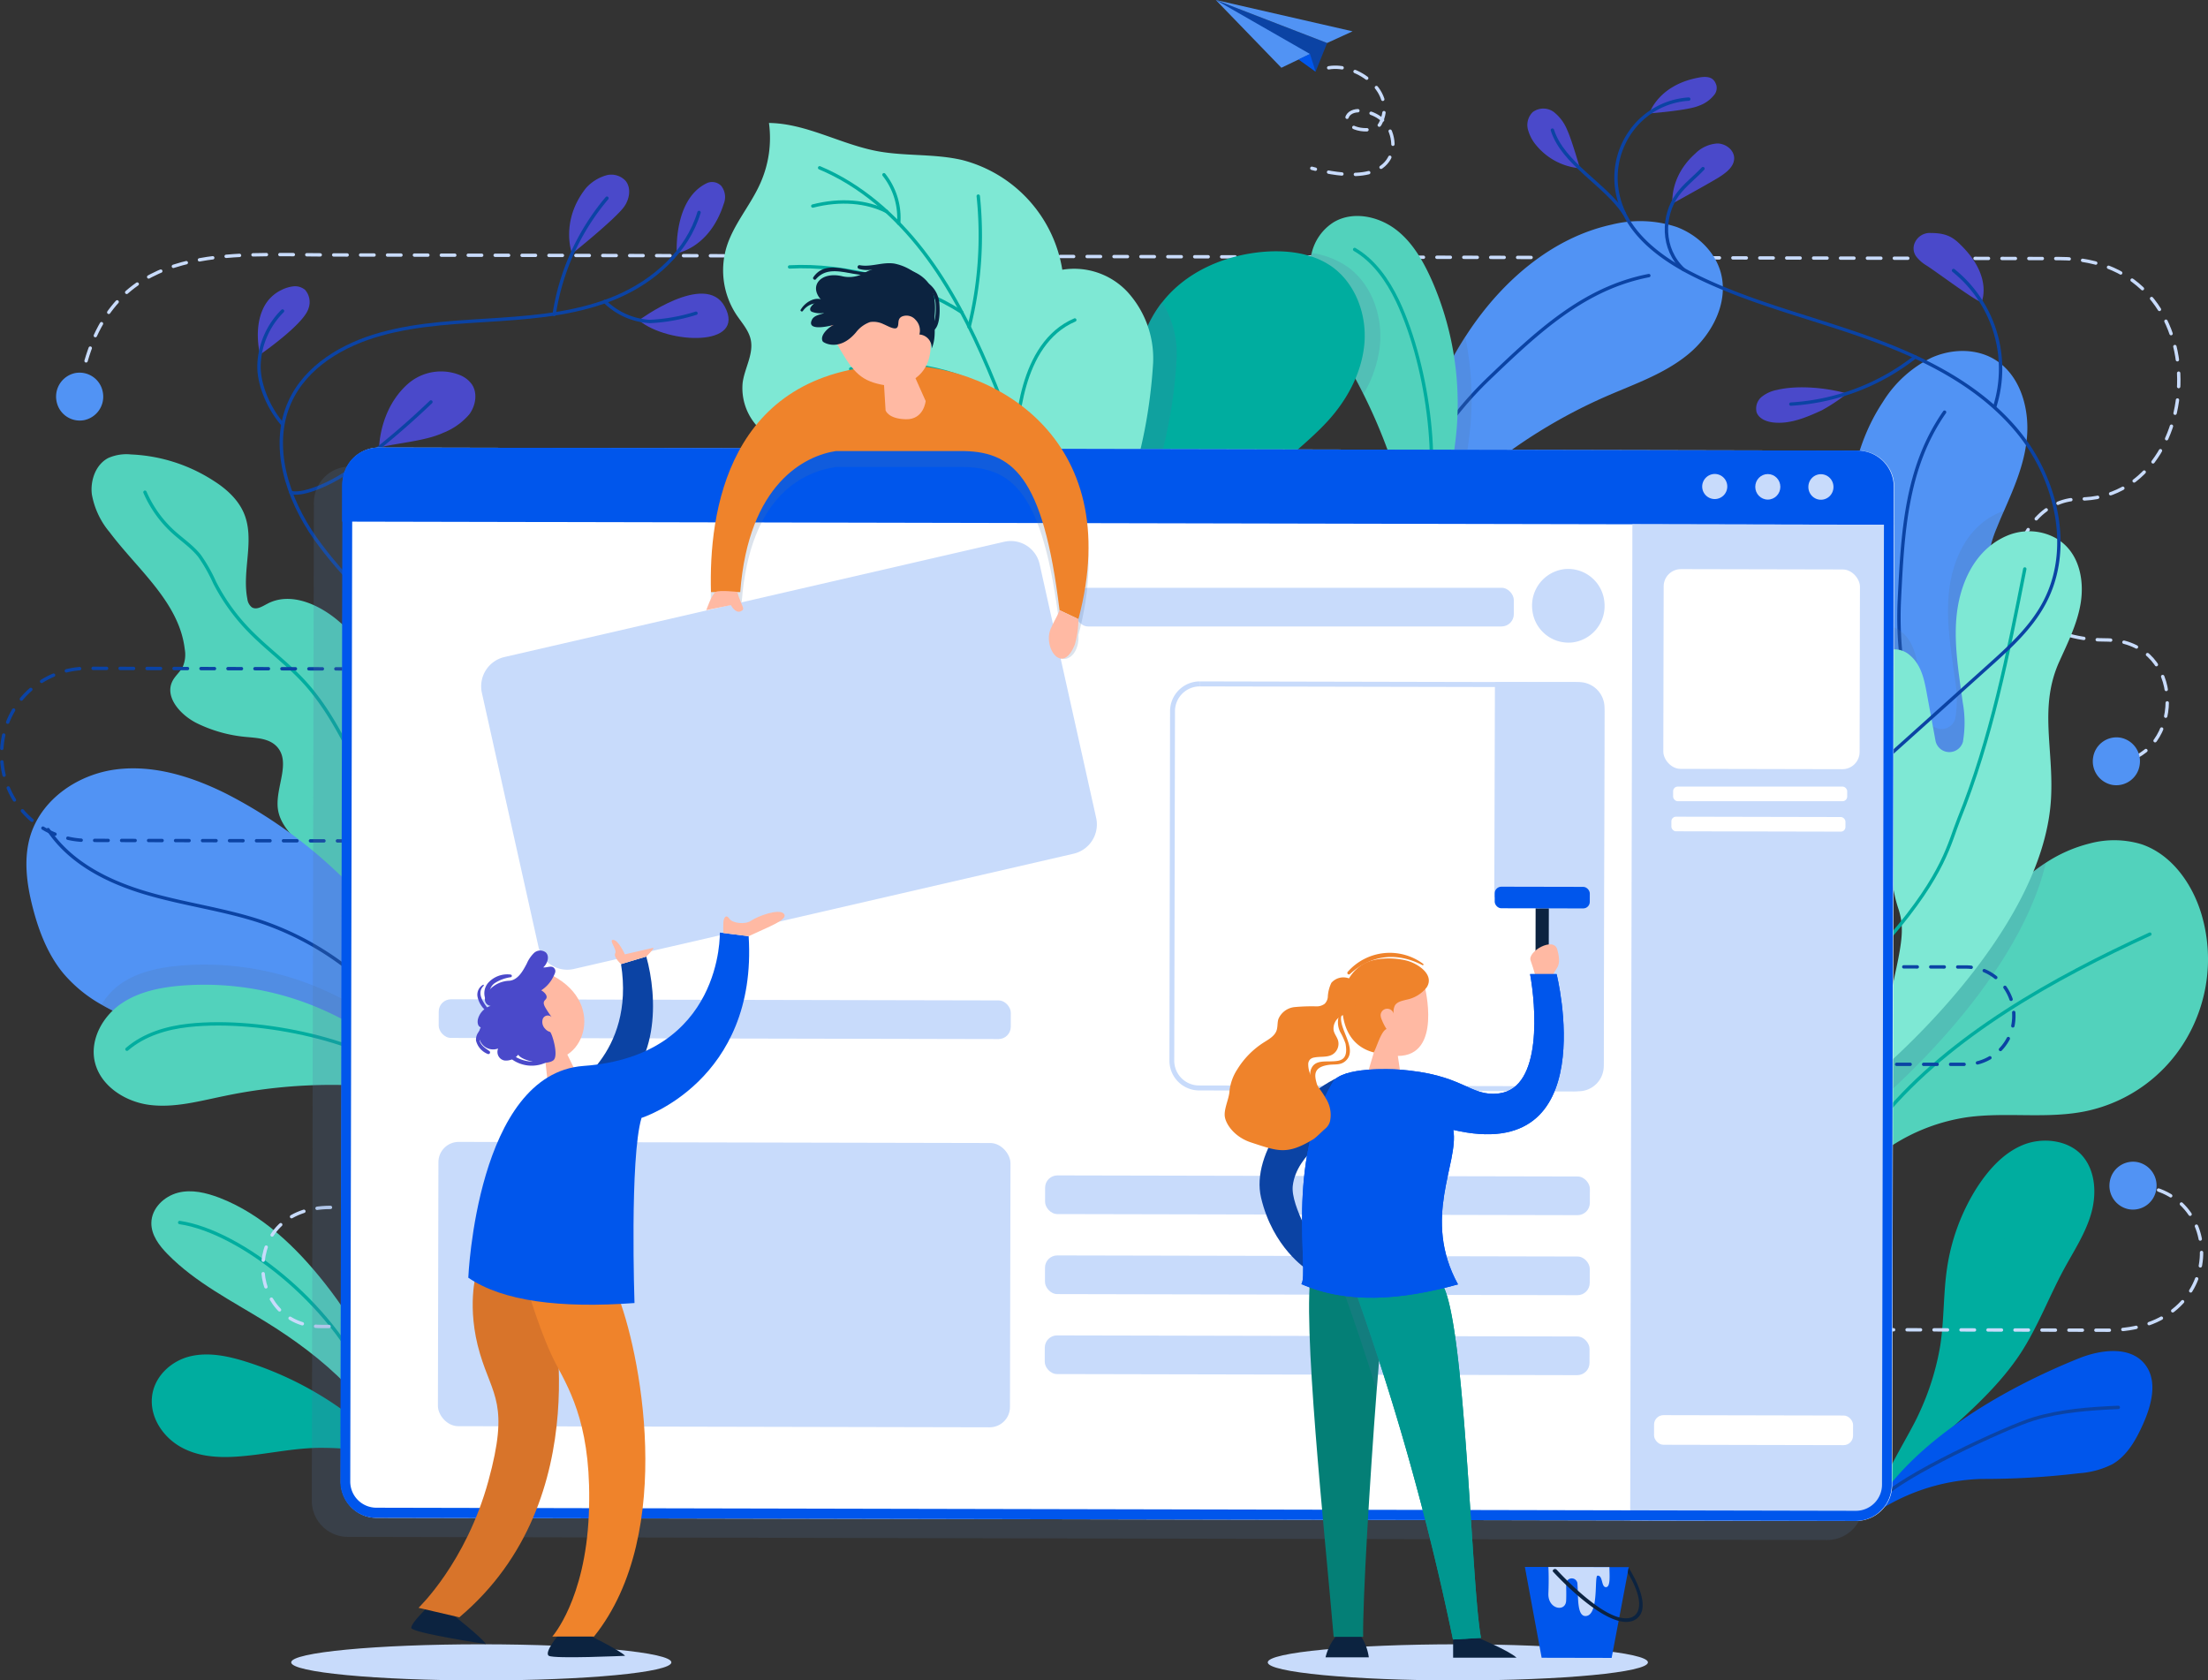 <svg xmlns="http://www.w3.org/2000/svg" width="654.834" height="498.324" viewBox="0 0 654.834 498.324">
  <rect x="0" y="0" width="654.834" height="498.324" fill="#333333" stroke="none"/>
  <g id="Group_73" data-name="Group 73" transform="translate(-843.5 -211)">
    <g id="background_image" data-name="background image" transform="translate(844 211)">
      <g id="Layer_2" data-name="Layer 2" transform="translate(0)">
        <g id="OBJECTS">
          <ellipse id="Ellipse_9" data-name="Ellipse 9" cx="56.378" cy="5.357" rx="56.378" ry="5.357" transform="translate(375.48 487.61)" fill="#c8dbfb"/>
          <ellipse id="Ellipse_10" data-name="Ellipse 10" cx="56.378" cy="5.357" rx="56.378" ry="5.357" transform="translate(85.858 487.61)" fill="#c8dbfb"/>
          <path id="Path_298" data-name="Path 298" d="M432.34,78.968c.16-.994.336-1.974.525-2.968" transform="translate(-409.22 36.787)" fill="none" stroke="#c8dbfb" stroke-linecap="round" stroke-linejoin="round" stroke-width="1"/>
          <path id="Path_299" data-name="Path 299" d="M5.9,82.394C15.968,47.549,48.03,50.918,77.014,50.977l514.2,1.083c48.53.089,43.76,71.382,5.835,71.308-21.88,0-30.166,41.7,7.614,41.776,22.668,0,23.339,29.28,8.154,35.142" transform="translate(19.128 24.62)" fill="none" stroke="#c8dbfb" stroke-linecap="round" stroke-linejoin="round" stroke-width="1" stroke-dasharray="3.99 3.99"/>
          <path id="Path_300" data-name="Path 300" d="M20.157,152.06a16.656,16.656,0,0,1-2.917.252" transform="translate(608.987 73.602)" fill="none" stroke="#c8dbfb" stroke-linecap="round" stroke-linejoin="round" stroke-width="1"/>
          <path id="Path_301" data-name="Path 301" d="M13.906,153.25a7.1,7.1,0,0,0,5.717,8.2,7,7,0,0,0,8.06-5.812,7.1,7.1,0,0,0-5.71-8.2A7.015,7.015,0,0,0,13.906,153.25Z" transform="translate(606.369 71.314)" fill="#5193f4"/>
          <path id="Path_302" data-name="Path 302" d="M428.019,82.844a7,7,0,0,0,8.128,5.719,7.1,7.1,0,0,0,5.619-8.271,7,7,0,0,0-8.131-5.715,7.115,7.115,0,0,0-5.616,8.266Z" transform="translate(-411.769 36.042)" fill="#5193f4"/>
          <path id="Path_303" data-name="Path 303" d="M38.123,138.706A125.588,125.588,0,0,0,42.4,155.684a291.952,291.952,0,0,0,14.587,34.979C59.8,196.6,71.221,210.43,77.405,213.056a328.017,328.017,0,0,1,1.006-49.463c1.707-15.137-3.647-26.609,2.188-40.648.744-1.8,1.459-3.591,2.29-5.387,2.917-6.678,5.835-13.356,6.681-20.584,1.167-9.127-1.619-19.53-9.379-24.279-5.587-3.413-12.866-3.235-18.832-.549a35.221,35.221,0,0,0-14.383,13.1C36.767,100.626,34.929,120.482,38.123,138.706Z" transform="translate(510.94 33.947)" fill="#5193f4"/>
          <path id="Path_304" data-name="Path 304" d="M66.987,82.36c-11.436,16.413-12.413,35.528-13.405,55.622a108.664,108.664,0,0,0,13.507,57.877" transform="translate(509.222 39.865)" fill="none" stroke="#0b43a4" stroke-linecap="round" stroke-linejoin="round" stroke-width="1"/>
          <path id="Path_305" data-name="Path 305" d="M42.366,314.613c8.008-7.2,16.046-14.5,22.026-23.552,5.149-7.88,8.475-16.829,12.968-25.125,2.917-5.357,6.345-10.522,8.023-16.413s1.284-12.837-2.815-17.319-11.669-5.387-17.5-2.968S54.852,236.657,51.4,242a61.405,61.405,0,0,0-8.752,23.641c-1.138,7.6-.861,15.36-2.013,22.958a77.818,77.818,0,0,1-6.374,20.361c-2.669,5.936-9.438,16.324-11.174,22.409C27.881,333.787,38.953,317.685,42.366,314.613Z" transform="translate(534.31 110.326)" fill="#00ad9f"/>
          <path id="Path_306" data-name="Path 306" d="M78.14,236.05c-7.614,3.384-10.634,12.629-12.224,20.925-1.809,9.438-1.459,19.664-5.66,28.2C52.234,301.362,41.8,319.779,34,325.241" transform="translate(526.557 114.257)" fill="none" stroke="#00ad9f" stroke-linecap="round" stroke-linejoin="round" stroke-width="1"/>
          <path id="Path_307" data-name="Path 307" d="M73.958,272.123c6.652-2.656,15.52-3.755,19.78,2.078,3.559,4.883,1.721,11.8-.744,17.348-2.086,4.675-4.726,9.438-9.117,11.976a25.659,25.659,0,0,1-9.919,2.686A236.511,236.511,0,0,1,45.164,307.9a59.673,59.673,0,0,0-33.885,11.665C23.123,297.188,51.6,281.116,73.958,272.123Z" transform="translate(542.117 130.674)" fill="#0056ec"/>
          <path id="Path_308" data-name="Path 308" d="M88.533,281.23c-8.46.371-16.994.965-25.1,3.413S23.2,302.051,18.21,308.388" transform="translate(539.197 136.125)" fill="none" stroke="#0b43a4" stroke-linecap="round" stroke-linejoin="round" stroke-width="1"/>
          <path id="Path_309" data-name="Path 309" d="M-.029,275.6a56.238,56.238,0,0,1,39.384-25.57c11.757-1.6,23.849.638,35.461-1.855a45.262,45.262,0,0,0,29.536-21.512,46.7,46.7,0,0,0,4.451-36.677c-2.728-9.231-8.956-17.972-17.971-20.94a28.063,28.063,0,0,0-15.3-.163,42.422,42.422,0,0,0-12.909,5.684c-9.073,5.847-16.41,14.84-21.88,24.4-5,8.682-17.344,22.261-25.746,30.987-4.916,5.15-8.5,8.652-8.5,8.652C.686,245.887,3.385,266.916-.029,275.6Z" transform="translate(543.636 81.268)" fill="#52d2bc"/>
          <path id="Path_310" data-name="Path 310" d="M90.894,186.66c-28.255,12.97-59.077,29.978-79.1,54.049" transform="translate(546.2 90.35)" fill="none" stroke="#00ad9f" stroke-linecap="round" stroke-linejoin="round" stroke-width="1"/>
          <path id="Path_311" data-name="Path 311" d="M32.93,244.381s42.127-34.726,50.981-71.991c-9.073,5.847-16.41,14.84-21.88,24.4-5,8.682-17.344,22.261-25.746,30.987C35.249,232.449,34.214,237.91,32.93,244.381Z" transform="translate(522.347 83.443)" fill="#5275a0" opacity="0.2"/>
          <path id="Path_312" data-name="Path 312" d="M41.45,140.215a291.956,291.956,0,0,0,14.587,34.979c2.815,5.936,14.237,19.767,20.422,22.394a328.018,328.018,0,0,1,1.006-49.463c1.707-15.137-3.647-26.609,2.188-40.648.744-1.8,1.459-3.591,2.29-5.387-.54.178-1.065.371-1.575.594-9.6,4.185-14.033,14.514-14.849,24.546-.686,8.281.788,16.577,1.882,24.813a33.344,33.344,0,0,1,.117,11.412.362.362,0,0,0,0,.119,4.186,4.186,0,0,1-8.2-.312l-2.626-13.816c-.759-4.126-1.59-8.444-4.916-11.323a6.947,6.947,0,0,0-4.726-1.8A6.478,6.478,0,0,0,41.45,140.215Z" transform="translate(511.887 49.415)" fill="#5275a0" opacity="0.2"/>
          <path id="Path_313" data-name="Path 313" d="M27.883,267.684c6.652-35.335,10.138-40.781,7.22-49.626-3.734-11.293-1.634-22.646-5.149-34s-5.908-23.522-3.078-35.1c.9-3.651,2.713-7.628,7.031-7.791a6.949,6.949,0,0,1,4.726,1.855c3.326,2.879,4.172,7.2,4.93,11.323L46.1,168.135a4.186,4.186,0,0,0,8.2.312v-.119a33.328,33.328,0,0,0-.1-11.412c-1.094-8.236-2.567-16.532-1.9-24.813.817-10.032,5.251-20.361,14.864-24.546a16.653,16.653,0,0,1,10.823-.876c10.021,2.612,12.618,12.585,11.144,21.088-1.021,5.936-3.793,11.5-6.287,17.022-6.1,13.49-1.619,25.867-2.465,40.692C78.076,226.353,27.883,267.684,27.883,267.684Z" transform="translate(527.394 51.384)" fill="#7ee8d4"/>
          <path id="Path_314" data-name="Path 314" d="M77.261,113.69c-4.945,25.14-9.948,50.457-19.546,74.2-2.815,6.96-4.2,16.1-20.494,35.023" transform="translate(522.739 55.03)" fill="none" stroke="#00ad9f" stroke-linecap="round" stroke-linejoin="round" stroke-width="1"/>
          <path id="Path_315" data-name="Path 315" d="M99.243,153.73c5.12-5.936,9.846-12.006,14.82-17.808,3.224-3.784,6.549-7.42,10.211-10.982,1.794-1.751,3.647-3.443,5.6-5.09a156.827,156.827,0,0,1,38.232-23.745c8.314-3.621,17.1-6.6,24.156-12.377s12.092-15.226,9.773-24.116c-1.707-6.411-7.06-11.4-13.128-13.683a34.536,34.536,0,0,0-19.3-.7c-17.8,3.9-32.66,16.918-42.769,32.307l-.54.831c-7.41,11.5-12.588,24.294-17.1,37.324-1.459,4.185-2.815,8.4-4.172,12.6C102.846,134.571,96.617,147.557,99.243,153.73Z" transform="translate(307.846 21.386)" fill="#5193f4"/>
          <path id="Path_316" data-name="Path 316" d="M190.941,55.07c-19.415,3.769-33.156,16.844-47.553,30.616a107.651,107.651,0,0,0-29.728,51.259" transform="translate(297.557 26.656)" fill="none" stroke="#0b43a4" stroke-linecap="round" stroke-linejoin="round" stroke-width="1"/>
          <path id="Path_317" data-name="Path 317" d="M154.672,124.771a23.777,23.777,0,0,1-.277,6.174c4.857-1.128,8.227-8.8,10.444-17.155a131,131,0,0,0,3.588-20.955,92.2,92.2,0,0,0-1.634-25.614c-7.41,11.5-12.588,24.294-17.1,37.324q2.319,7,3.968,14.187a41.894,41.894,0,0,1,1.007,6.04Z" transform="translate(267.238 32.537)" fill="#5275a0" opacity="0.2"/>
          <path id="Path_318" data-name="Path 318" d="M153.05,65.184c1.634,7.42,6.039,13.8,9.9,20.3,2.057,3.413,3.953,6.93,5.733,10.492a160.9,160.9,0,0,1,12.924,35.943,29.621,29.621,0,0,1,.715,12.228c9.569-2.211,13.376-29.888,14.033-38.125a91.018,91.018,0,0,0-7.293-43.556c-2.626-5.936-6-11.872-11.2-15.612s-12.545-5.15-18.044-1.825a14.829,14.829,0,0,0-6.477,9.1A23.058,23.058,0,0,0,153.05,65.184Z" transform="translate(235.178 20.89)" fill="#52d2bc"/>
          <path id="Path_319" data-name="Path 319" d="M177.743,132.689c5.951-15.211,2.348-47.4-7.206-67.628-2.917-6.085-6.973-11.872-12.705-15.211" transform="translate(243.423 24.129)" fill="none" stroke="#00ad9f" stroke-linecap="round" stroke-linejoin="round" stroke-width="1"/>
          <path id="Path_320" data-name="Path 320" d="M168.786,61.606c1.634,7.42,6.039,13.8,9.9,20.3,2.057,3.413,3.953,6.93,5.733,10.492a35.716,35.716,0,0,0,4.9-14.588c.8-8.622-2.436-17.808-9.321-22.943a24.9,24.9,0,0,0-10.955-4.319,23.058,23.058,0,0,0-.263,11.056Z" transform="translate(219.443 24.468)" fill="#5275a0" opacity="0.2"/>
          <path id="Path_321" data-name="Path 321" d="M172.428,126.117a31.774,31.774,0,0,0,2.48,8.192c4.245,9.349,13.128,17.378,26.5,23.893,0,0,.744-14.84.89-18.729.656-16.948,18.729-26.327,30.166-38.674,5.835-6.307,10.211-14.276,11.057-22.884S241.1,60.107,234.2,54.972c-5.835-4.23-13.332-5.164-20.422-4.615-11.465.935-23.033,5.817-30.151,14.929a11.279,11.279,0,0,0-.846,1.069c-4.376,6.07-6.608,13.46-8.256,20.776C171.655,99.923,170.372,113.191,172.428,126.117Z" transform="translate(160.589 24.305)" fill="#00ad9f"/>
          <path id="Path_322" data-name="Path 322" d="M220.443,59.55c-12.5,6.574-25.046,14.544-32.324,26.8-10.211,17.111-7.95,39.371-.117,57.7" transform="translate(169.434 28.824)" fill="none" stroke="#00ad9f" stroke-linecap="round" stroke-linejoin="round" stroke-width="1"/>
          <path id="Path_323" data-name="Path 323" d="M457.853,215.775c-7.979-13.356-3.895-30.527-6.681-45.9a50.886,50.886,0,0,0-17.84-30.245c-5.835-4.69-13.945-8.043-20.509-4.452-1.459.757-3.107,1.84-4.478.979a3.654,3.654,0,0,1-1.327-2.493c-1.663-8.311,2.261-17.378-.948-25.229-1.721-4.2-5.3-7.42-9.073-9.795a48.857,48.857,0,0,0-24.462-7.806,13.357,13.357,0,0,0-6.739,1.039c-3.705,1.885-5.4,6.589-4.9,10.774a23.922,23.922,0,0,0,5.3,11.279c8.373,11.145,20.64,20.777,22.259,34.7a9.121,9.121,0,0,1-.6,5.194c-.758,1.484-2.188,2.6-2.99,4.111-2.582,4.823,2.407,10.284,7.293,12.659a41.629,41.629,0,0,0,14.178,3.992c3.384.326,7.191.4,9.5,2.968,4.23,4.69-.642,12.184.248,18.491.554,3.933,3.37,7.109,6.185,9.869a111.165,111.165,0,0,0,17.067,13.683c4.96,3.235,10.211,6.085,14.587,10.077s7.935,9.364,8.227,15.345" transform="translate(-334.157 43.931)" fill="#52d2bc"/>
          <path id="Path_324" data-name="Path 324" d="M441.629,199.126c-1.313-6.47-4.274-12.466-7.191-18.358-4.58-9.216-9.263-18.565-16.177-26.119-5.251-5.743-11.669-10.284-16.994-15.939a59.022,59.022,0,0,1-9.6-13.564,47.065,47.065,0,0,0-4.449-7.865c-2.2-2.8-5.237-4.808-7.877-7.212A34.412,34.412,0,0,1,371,98.36" transform="translate(-328.508 47.61)" fill="none" stroke="#00ad9f" stroke-linecap="round" stroke-linejoin="round" stroke-width="1"/>
          <path id="Path_325" data-name="Path 325" d="M359.179,194.68c1.794,7.034,4.464,13.994,9.044,19.574a41.187,41.187,0,0,0,11.407,9.364,63.72,63.72,0,0,0,6.9,3.428,81.644,81.644,0,0,0,28.838,6.5c14.412.549,29.174-2.686,43.06,1.484a42.919,42.919,0,0,1,24.623,19.827l-1.882-12.169C477.682,229.6,474.123,216.273,467,204.8A99.212,99.212,0,0,0,450.1,184.945,141.027,141.027,0,0,0,416.3,160.9c-10.036-4.957-21.18-8.444-32.266-7.064s-21.88,8.489-25.41,19.292C356.407,180.062,357.37,187.631,359.179,194.68Z" transform="translate(-350.003 74.317)" fill="#5193f4"/>
          <path id="Path_326" data-name="Path 326" d="M473.062,227.516a87.706,87.706,0,0,0-44.388-34.3c-11.173-3.784-23-5.239-34.323-8.563s-22.624-8.9-29.261-18.877" transform="translate(-351.32 80.243)" fill="none" stroke="#0b43a4" stroke-linecap="round" stroke-linejoin="round" stroke-width="1"/>
          <path id="Path_327" data-name="Path 327" d="M437.723,309.433c-.627-16.324-8.942-31.476-19.05-44.239-8.417-10.641-18.584-20.376-31.143-25.229-3.924-1.484-8.242-2.553-12.326-1.484s-7.789,4.586-7.862,8.9c-.073,3.606,2.319,6.767,4.828,9.32,8.242,8.414,18.963,13.8,28.911,19.945,17.183,10.566,33.55,24.679,40.333,43.883" transform="translate(-322.954 115.224)" fill="#52d2bc"/>
          <path id="Path_328" data-name="Path 328" d="M429.85,292.091c-10.5-23.834-37.678-45.144-55.62-47.8" transform="translate(-321.44 118.245)" fill="none" stroke="#00ad9f" stroke-linecap="round" stroke-linejoin="round" stroke-width="1"/>
          <path id="Path_329" data-name="Path 329" d="M442.191,306.665c.146-2.745-8.65-9.913-10.634-11.754a101.512,101.512,0,0,0-37.809-21.979c-5.572-1.781-11.494-3.072-17.081-1.707s-10.692,6.025-11.246,12.154S368.8,295.119,373.808,298s10.838,3.309,16.41,2.968c8.606-.519,17.067-2.686,25.717-2.627S436.707,299.363,442.191,306.665Z" transform="translate(-320.858 131.007)" fill="#00ad9f"/>
          <path id="Path_330" data-name="Path 330" d="M435.284,293.928c-17.665-9.735-44.373-16.072-63.774-13.683" transform="translate(-322.907 135.404)" fill="none" stroke="#00ad9f" stroke-linecap="round" stroke-linejoin="round" stroke-width="1"/>
          <path id="Path_331" data-name="Path 331" d="M210.645,121.2a31.773,31.773,0,0,0,2.48,8.192A144.838,144.838,0,0,0,226.092,77.14a29.357,29.357,0,0,0-4.274-16.77,11.281,11.281,0,0,0-.846,1.069c-4.376,6.07-6.608,13.46-8.256,20.776C209.872,95.007,208.588,108.275,210.645,121.2Z" transform="translate(122.372 29.221)" fill="#5275a0" opacity="0.2"/>
          <path id="Path_332" data-name="Path 332" d="M272.381,137.787c-13.2-4.779-26.9-8.578-38.888-15.924a34.306,34.306,0,0,1-9.7-8.222,16.745,16.745,0,0,1-3.574-12.05c.583-4.333,3.311-8.489,2.392-12.778-.613-2.82-2.684-5.016-4.274-7.42a23.971,23.971,0,0,1-2.99-19.708c2.071-7.064,7.293-12.718,10.211-19.456a32.875,32.875,0,0,0,2.465-17.66c11.071.148,21.18,6.292,32.091,8.355,8.329,1.558,16.994.712,25.235,2.642a40.228,40.228,0,0,1,29.67,32.53,21.655,21.655,0,0,1,19.342,6.589,29.281,29.281,0,0,1,7.585,21.162c-3.4,55.547-34.658,84.59-34.658,84.59S277.414,139.6,272.381,137.787Z" transform="translate(-0.468 11.893)" fill="#7ee8d4"/>
          <path id="Path_333" data-name="Path 333" d="M300.589,133.049c1.371-13.7-3.34-27.232-8.752-39.861-5.266-12.318-11.319-24.383-19.459-34.934S253.9,38.62,241.745,33.53" transform="translate(0.834 16.23)" fill="none" stroke="#00ad9f" stroke-linecap="round" stroke-linejoin="round" stroke-width="1"/>
          <path id="Path_334" data-name="Path 334" d="M252.3,39.19A112.456,112.456,0,0,1,249.583,78" transform="translate(37.325 18.969)" fill="none" stroke="#00ad9f" stroke-linecap="round" stroke-linejoin="round" stroke-width="1"/>
          <path id="Path_335" data-name="Path 335" d="M304.414,66.819c-13.712-8.9-34.8-14.38-51.054-13.445" transform="translate(-19.693 25.785)" fill="none" stroke="#00ad9f" stroke-linecap="round" stroke-linejoin="round" stroke-width="1"/>
          <path id="Path_336" data-name="Path 336" d="M248.005,63.94c-16.512,7.079-17.2,31.773-17.635,38.793" transform="translate(70.25 30.949)" fill="none" stroke="#00ad9f" stroke-linecap="round" stroke-linejoin="round" stroke-width="1"/>
          <path id="Path_337" data-name="Path 337" d="M289.869,82.755c-12.632-9.216-30.895-11.991-44.329-8.563" transform="translate(6.258 35.226)" fill="none" stroke="#00ad9f" stroke-linecap="round" stroke-linejoin="round" stroke-width="1"/>
          <path id="Path_338" data-name="Path 338" d="M266.127,34.92A20.542,20.542,0,0,1,270.5,49.285" transform="translate(-4.469 16.903)" fill="none" stroke="#00ad9f" stroke-linecap="round" stroke-linejoin="round" stroke-width="1"/>
          <path id="Path_339" data-name="Path 339" d="M290.52,43.167c-5.835-2.968-13.61-3.725-21.88-1.6" transform="translate(-28.089 19.533)" fill="none" stroke="#00ad9f" stroke-linecap="round" stroke-linejoin="round" stroke-width="1"/>
          <path id="Path_340" data-name="Path 340" d="M65.772,67.031c-1.561-.089-12.136-8.058-16.206-10.744a11.135,11.135,0,0,1-3.122-2.671,4.048,4.048,0,0,1-.583-3.933,4.851,4.851,0,0,1,4.945-3.116c5.28,0,7.1,1.781,9.671,4.452C68.981,59.967,65.772,67.031,65.772,67.031Z" transform="translate(521.421 22.531)" fill="#4a49ca"/>
          <path id="Path_341" data-name="Path 341" d="M92.8,84.228c-4.595,2.107-9.525,4.215-14.587,3.562-1.955-.252-4.07-1.158-4.712-2.968a4.5,4.5,0,0,1,1.459-4.571A10.288,10.288,0,0,1,79.5,78.173c6.126-1.484,14.733-.683,20.815,1.069A52.431,52.431,0,0,1,92.8,84.228Z" transform="translate(446.97 37.463)" fill="#4a49ca"/>
          <path id="Path_342" data-name="Path 342" d="M110.264,38.613c2.057-1.321,4.376-3.087,4.376-5.565s-2.538-4.363-4.974-4.378a10.132,10.132,0,0,0-6.535,2.968c-7.746,6.916-6.783,14.84-6.783,14.84S107.974,40.082,110.264,38.613Z" transform="translate(399.167 13.877)" fill="#4a49ca"/>
          <path id="Path_343" data-name="Path 343" d="M114.5,23.932a10.027,10.027,0,0,0,4.726-3.428,3.311,3.311,0,0,0,.481-2.716c-.525-1.484-1.459-2.968-5.266-2.211C102.41,17.8,99.857,26.187,99.857,26.187S111.308,25.327,114.5,23.932Z" transform="translate(388.816 7.441)" fill="#4a49ca"/>
          <path id="Path_344" data-name="Path 344" d="M143.26,39.4a18.857,18.857,0,0,1-12.851-6.693,12.072,12.072,0,0,1-2.582-4.868,5.343,5.343,0,0,1,1.459-5.12,5.265,5.265,0,0,1,6.243,0,12.907,12.907,0,0,1,3.968,5.357C140.78,30.783,143.26,39.4,143.26,39.4Z" transform="translate(324.802 10.503)" fill="#4a49ca"/>
          <path id="Path_345" data-name="Path 345" d="M105.782,219.4l35.008-31.447c6.229-5.595,12.588-11.338,16.527-18.773,8.533-15.983,3.647-36.745-7.8-50.68s-28.3-22.157-45.088-28.137-34.4-10.18-50.456-18.105C43.9,67.3,33.694,59.9,31,48.872a23.686,23.686,0,0,1,3.712-19.534A22.861,22.861,0,0,1,51.869,19.8" transform="translate(448.474 9.584)" fill="none" stroke="#0b43a4" stroke-linecap="round" stroke-linejoin="round" stroke-width="1"/>
          <path id="Path_346" data-name="Path 346" d="M118.66,26c3.195,9.988,15.637,16.057,21.311,24.694" transform="translate(341.234 12.585)" fill="none" stroke="#0b43a4" stroke-linecap="round" stroke-linejoin="round" stroke-width="1"/>
          <path id="Path_347" data-name="Path 347" d="M113.492,33.69c-2.451,2.627-5.383,4.793-7.527,7.7-4.507,6.129-4.887,16.072,1.794,22.261" transform="translate(391.066 16.307)" fill="none" stroke="#0b43a4" stroke-linecap="round" stroke-linejoin="round" stroke-width="1"/>
          <path id="Path_348" data-name="Path 348" d="M96.376,71.32A66.055,66.055,0,0,1,59.5,85.314" transform="translate(471.125 34.521)" fill="none" stroke="#0b43a4" stroke-linecap="round" stroke-linejoin="round" stroke-width="1"/>
          <path id="Path_349" data-name="Path 349" d="M54.385,94.4A37.394,37.394,0,0,0,42.147,54.05" transform="translate(536.717 26.162)" fill="none" stroke="#0b43a4" stroke-linecap="round" stroke-linejoin="round" stroke-width="1"/>
          <path id="Path_350" data-name="Path 350" d="M315.45,42.781a5.342,5.342,0,0,0-.759-5.253,3.775,3.775,0,0,0-4.041-.92c-10.211,4.6-9.146,20.866-9.146,20.866S311.235,56.049,315.45,42.781Z" transform="translate(-101.286 17.604)" fill="#4a49ca"/>
          <path id="Path_351" data-name="Path 351" d="M326.2,62.467c6.652,12.2-16.95,11.264-25.439,4.111C300.761,66.578,320.482,51.975,326.2,62.467Z" transform="translate(-111.788 28.4)" fill="#4a49ca"/>
          <path id="Path_352" data-name="Path 352" d="M337.276,44.414c1.6-2.226,2.173-5.55.438-7.672a5.771,5.771,0,0,0-5.543-1.692,12.816,12.816,0,0,0-6.229,3.858c-7.76,9.824-4.114,19.441-4.114,19.441S334.665,48.08,337.276,44.414Z" transform="translate(-152.679 16.891)" fill="#4a49ca"/>
          <path id="Path_353" data-name="Path 353" d="M400.951,63.819a5.489,5.489,0,0,0-1.007-5.55,4.6,4.6,0,0,0-3.457-1.039,10.356,10.356,0,0,0-3.53,1.069,11.315,11.315,0,0,0-5.426,5.491c-2.917,6.114-.934,13.668-.934,13.668S399.522,68.553,400.951,63.819Z" transform="translate(-309.973 27.687)" fill="#4a49ca"/>
          <path id="Path_354" data-name="Path 354" d="M360.719,77.96a14.939,14.939,0,0,1,15.652-2.582,8.041,8.041,0,0,1,3.311,2.582c1.853,2.612,1.211,6.456-.729,9.023a19.618,19.618,0,0,1-7.746,5.461c-5.251,2.419-13.391,2.968-18.963,4.348C352.258,96.793,352.273,85.514,360.719,77.96Z" transform="translate(-240.304 35.925)" fill="#4a49ca"/>
          <path id="Path_355" data-name="Path 355" d="M430.659,42.45c-3.472,11.561-13.289,20.272-24.214,24.991s-22.96,5.936-34.819,6.738-23.82,1.158-35.286,4.333c-11.159,3.072-22.274,9.5-27.073,20.213-5.835,13.045-.671,28.627,7.527,40.292S336,160.06,343.925,171.9c3.632,5.432,6.666,11.8,5.937,18.343-.977,8.711-8.2,15.122-14.893,20.643" transform="translate(-223.846 20.547)" fill="none" stroke="#0b43a4" stroke-linecap="round" stroke-linejoin="round" stroke-width="1"/>
          <path id="Path_356" data-name="Path 356" d="M341.142,39.6A69.669,69.669,0,0,0,325.49,74.059" transform="translate(-161.636 19.168)" fill="none" stroke="#0b43a4" stroke-linecap="round" stroke-linejoin="round" stroke-width="1"/>
          <path id="Path_357" data-name="Path 357" d="M334.434,63.727a53.5,53.5,0,0,1-13.682,2.449A20.676,20.676,0,0,1,307.39,60.24" transform="translate(-128.526 29.158)" fill="none" stroke="#0b43a4" stroke-linecap="round" stroke-linejoin="round" stroke-width="1"/>
          <path id="Path_358" data-name="Path 358" d="M398.433,62.15a23.739,23.739,0,0,0-6.973,15.894c-.219,5.936,3.02,13.149,6.914,17.586" transform="translate(-315.142 30.083)" fill="none" stroke="#0b43a4" stroke-linecap="round" stroke-linejoin="round" stroke-width="1"/>
          <path id="Path_359" data-name="Path 359" d="M402.809,80.32a235.332,235.332,0,0,1-25.046,20.91c-4.274,3.057-12.734,6.96-16.483,5.936" transform="translate(-275.509 38.878)" fill="none" stroke="#0b43a4" stroke-linecap="round" stroke-linejoin="round" stroke-width="1"/>
          <path id="Path_360" data-name="Path 360" d="M361.543,204.635a63.724,63.724,0,0,0,6.9,3.428,81.646,81.646,0,0,0,28.838,6.5c14.412.549,29.174-2.686,43.06,1.484a42.271,42.271,0,0,1,16.994,10.017c.481.237.963.5,1.459.787,1.152-9.928-23.179-22.869-30.632-26.238a86.822,86.822,0,0,0-42.812-7.6c-6.389.519-12.938,1.8-18.2,5.491a19.7,19.7,0,0,0-5.6,6.129Z" transform="translate(-331.917 93.3)" fill="#5275a0" opacity="0.2"/>
          <path id="Path_361" data-name="Path 361" d="M387.748,197.023c-6.389.519-12.939,1.8-18.219,5.491s-8.985,10.3-7.746,16.7c1.459,7.42,9,12.288,16.41,13.208s14.806-1.172,22.114-2.656a155.125,155.125,0,0,1,49.26-2.3,28.457,28.457,0,0,1,11.567,3.428c1.152-9.928-23.193-22.869-30.632-26.238a86.794,86.794,0,0,0-42.754-7.628Z" transform="translate(-334.258 95.243)" fill="#52d2bc"/>
          <path id="Path_362" data-name="Path 362" d="M449.3,220.81c-12.093-10.8-43.1-18.135-65.043-15.775-6.608.712-13.274,2.716-18.35,7.079" transform="translate(-328.757 99.03)" fill="none" stroke="#00ad9f" stroke-linecap="round" stroke-linejoin="round" stroke-width="1"/>
          <path id="Path_363" data-name="Path 363" d="M493.551,133.8l-117.978-.252a25.293,25.293,0,0,0-25.133,25.466h0a25.3,25.3,0,0,0,25.016,25.555l80.709.163" transform="translate(-350.44 64.643)" fill="none" stroke="#0b43a4" stroke-linecap="round" stroke-linejoin="round" stroke-width="1" stroke-dasharray="4"/>
          <path id="Path_364" data-name="Path 364" d="M39.45,193.11l82.518.178a14.029,14.029,0,0,1,10.022,4.263,14.526,14.526,0,0,1,4.1,10.236h0a14.273,14.273,0,0,1-14.178,14.365H97.855" transform="translate(460.66 93.472)" fill="none" stroke="#0b43a4" stroke-linecap="round" stroke-linejoin="round" stroke-width="1" stroke-dasharray="4"/>
          <path id="Path_365" data-name="Path 365" d="M555.651,243.459c28.313.119,28.853,42.948-7.1,42.874L18.491,285.22c-22.26,0-24.608-35.365,2.917-35.305,54.73.119,56.553-26.446,26.169-26.5" transform="translate(76.164 108.138)" fill="none" stroke="#c8dbfb" stroke-linecap="round" stroke-linejoin="round" stroke-width="1" stroke-dasharray="4"/>
          <path id="Path_366" data-name="Path 366" d="M10.531,238.035a7.1,7.1,0,0,0,5.707,8.213,7,7,0,0,0,8.067-5.814,7.1,7.1,0,0,0-5.722-8.2A7,7,0,0,0,10.531,238.035Z" transform="translate(614.675 112.36)" fill="#5193f4"/>
          <path id="Path_367" data-name="Path 367" d="M363.586,225.471a7.1,7.1,0,0,0,5.717,8.2,7,7,0,0,0,8.06-5.812,7.1,7.1,0,0,0-5.71-8.2,6.879,6.879,0,0,0-5.222,1.2A7.109,7.109,0,0,0,363.586,225.471Z" transform="translate(-253.383 106.27)" fill="#0b43a4"/>
          <path id="Path_368" data-name="Path 368" d="M80.25,410.631l438.9.92a10.7,10.7,0,0,0,10.619-10.759l.6-295.813A10.7,10.7,0,0,0,519.795,94.16l-438.9-.92a10.5,10.5,0,0,0-7.5,3.14A10.869,10.869,0,0,0,70.273,104L69.66,399.827a10.713,10.713,0,0,0,10.59,10.8Z" transform="translate(22.31 45.131)" fill="#5275a0" opacity="0.2"/>
          <path id="Path_369" data-name="Path 369" d="M74.345,406.821l438.9.92a10.7,10.7,0,0,0,10.619-10.759l.6-295.813A10.7,10.7,0,0,0,513.919,90.35l-438.9-.92A10.7,10.7,0,0,0,64.4,100.2L63.77,395.987a10.886,10.886,0,0,0,3.08,7.647,10.515,10.515,0,0,0,7.5,3.186Z" transform="translate(36.806 43.287)" fill="#fff"/>
          <path id="Path_370" data-name="Path 370" d="M75.473,89.43l437.021.92a11.455,11.455,0,0,1,8.166,3.469,11.86,11.86,0,0,1,3.358,8.329v10.21l-460.1-.965v-10.24A11.654,11.654,0,0,1,75.473,89.43Z" transform="translate(37.036 43.287)" fill="#0056ec"/>
          <path id="Path_371" data-name="Path 371" d="M129.855,400.325l-66.035-.134.656-295.442,77.573.163-.627,283.659a11.843,11.843,0,0,1-3.385,8.321A11.439,11.439,0,0,1,129.855,400.325Z" transform="translate(419.15 50.703)" fill="#c8dbfb"/>
          <path id="Path_372" data-name="Path 372" d="M75.077,92.4A7.769,7.769,0,0,0,67.39,100.2l-.6,295.783a7.756,7.756,0,0,0,7.673,7.836l438.918.92a7.754,7.754,0,0,0,7.687-7.791l.6-295.8a7.785,7.785,0,0,0-7.673-7.836L75.077,92.4h0m0-2.968h0l438.9.92a10.7,10.7,0,0,1,10.575,10.819l-.6,295.813a10.7,10.7,0,0,1-10.6,10.759h0l-438.9-.92a10.5,10.5,0,0,1-7.5-3.166,10.87,10.87,0,0,1-3.091-7.638l.6-295.813A10.7,10.7,0,0,1,75.077,89.43Z" transform="translate(36.585 43.287)" fill="#0056ec"/>
          <rect id="Rectangle_177" data-name="Rectangle 177" width="59.018" height="8.783" rx="2.79" transform="translate(549.058 428.557) rotate(-179.88)" fill="#fff"/>
          <rect id="Rectangle_178" data-name="Rectangle 178" width="58.214" height="59.226" rx="5.11" transform="translate(550.999 228.112) rotate(-179.88)" fill="#fff"/>
          <rect id="Rectangle_179" data-name="Rectangle 179" width="161.564" height="11.466" rx="3.64" transform="translate(470.998 360.359) rotate(-179.88)" fill="#c8dbfb"/>
          <rect id="Rectangle_180" data-name="Rectangle 180" width="129.896" height="11.472" rx="3.64" transform="translate(318.562 174.3)" fill="#c8dbfb"/>
          <rect id="Rectangle_181" data-name="Rectangle 181" width="169.659" height="11.465" rx="3.64" transform="translate(299.258 308.141) rotate(-179.88)" fill="#c8dbfb"/>
          <rect id="Rectangle_182" data-name="Rectangle 182" width="161.564" height="11.466" rx="3.64" transform="translate(470.964 384.088) rotate(-179.88)" fill="#c8dbfb"/>
          <rect id="Rectangle_183" data-name="Rectangle 183" width="161.564" height="11.466" rx="3.64" transform="translate(470.9 407.803) rotate(-179.88)" fill="#c8dbfb"/>
          <rect id="Rectangle_184" data-name="Rectangle 184" width="169.657" height="84.302" rx="6.01" transform="translate(299.019 423.272) rotate(-179.88)" fill="#c8dbfb"/>
          <path id="Path_373" data-name="Path 373" d="M76.12,98.529a3.786,3.786,0,0,0,2.286,3.507,3.673,3.673,0,0,0,4.059-.811,3.832,3.832,0,0,0,.813-4.126,3.72,3.72,0,0,0-3.438-2.34,3.658,3.658,0,0,0-2.634,1.094A3.788,3.788,0,0,0,76.12,98.529Z" transform="translate(459.698 45.867)" fill="#c8dbfb"/>
          <ellipse id="Ellipse_11" data-name="Ellipse 11" cx="3.72" cy="3.784" rx="3.72" ry="3.784" transform="translate(520.064 140.583)" fill="#c8dbfb"/>
          <path id="Path_374" data-name="Path 374" d="M97.71,98.479a3.72,3.72,0,1,0,3.734-3.769,3.753,3.753,0,0,0-3.734,3.769Z" transform="translate(406.615 45.843)" fill="#c8dbfb"/>
          <path id="Path_426" data-name="Path 426" d="M10.965,21.516A10.8,10.8,0,0,0,21.882,10.782,10.89,10.89,0,0,0,10.928.011,10.8,10.8,0,0,0,.011,10.745,10.89,10.89,0,0,0,10.965,21.516Z" transform="translate(455.005 191.611) rotate(-95.72)" fill="#c8dbfb"/>
          <rect id="Rectangle_185" data-name="Rectangle 185" width="51.623" height="4.333" rx="1.37" transform="translate(495.704 233.261)" fill="#fff"/>
          <rect id="Rectangle_186" data-name="Rectangle 186" width="51.623" height="4.332" rx="1.37" transform="translate(546.806 246.624) rotate(-179.88)" fill="#fff"/>
          <path id="Path_375" data-name="Path 375" d="M122.67,200.1l13.464.134-.1,57.4H147.7a7.489,7.489,0,0,0,7.439-7.539l.219-106.153a7.579,7.579,0,0,0-7.5-7.643h-25Z" transform="translate(319.997 65.974)" fill="#c8dbfb"/>
          <path id="Path_376" data-name="Path 376" d="M131.662,136.16v1.484a7.358,7.358,0,0,0-7.293,7.42l-.219,103.5a7.358,7.358,0,0,0,7.293,7.42l111.254.237a7.358,7.358,0,0,0,7.293-7.42l.219-103.5a7.358,7.358,0,0,0-7.293-7.42l-111.225-.237V136.16m0,0h0l111.239.237a8.829,8.829,0,0,1,8.752,8.9l-.219,103.5a8.829,8.829,0,0,1-8.752,8.9h0l-111.239-.237a8.829,8.829,0,0,1-8.752-8.9l.19-103.5a8.829,8.829,0,0,1,8.752-8.9Z" transform="translate(223.601 65.906)" fill="#c8dbfb"/>
          <path id="Path_427" data-name="Path 427" d="M8.722,96.092l152.255-.569a8.923,8.923,0,0,0,8.807-8.944l.283-76.972A8.765,8.765,0,0,0,161.325.728L9.071,1.3A8.923,8.923,0,0,0,.264,10.241L-.019,87.213A8.765,8.765,0,0,0,8.722,96.092Z" transform="matrix(-0.975, 0.221, -0.221, -0.975, 327.101, 252.412)" fill="#c8dbfb"/>
          <path id="Path_377" data-name="Path 377" d="M122.7,340.045l20.757.044,5.091-26.92-30.822-.059Z" transform="translate(334.01 151.557)" fill="#0056ec"/>
          <path id="Path_378" data-name="Path 378" d="M139.741,313.164c0,2.2.408,5.936-1.036,5.936s-.846-3.5-2.48-3.413c-1.05,0,.5,11.694-3.457,11.976-2.728.193-2.232-5.7-2.509-9.394a1.69,1.69,0,0,0-3.355-.356c0,1.855.088,3.087,0,5.194-.146,3.5-5.455,2.582-5.266-2.122s0-7.865,0-7.865Z" transform="translate(337.074 151.561)" fill="#c8dbfb"/>
          <path id="Path_379" data-name="Path 379" d="M136.678,329.337a5.582,5.582,0,0,0,1.24-.134,4.385,4.385,0,0,0,3.18-2.434c2.115-4.556-3.457-13.119-3.676-13.49l-.277,1.484c0,.089,4.887,7.42,2.917,11.546a3.3,3.3,0,0,1-2.465,1.855,4.072,4.072,0,0,1-1.05.1c-7.468,0-20.247-14.187-20.422-14.351-.525-.638-1.459,0-1.152.5C115.658,315.15,128.64,329.322,136.678,329.337Z" transform="translate(345.096 151.639)" fill="#0c2340"/>
          <path id="Path_380" data-name="Path 380" d="M280.883,76.134c29.509-1.143,70.133,21.058,55.722,75.344.306,4.586-2.392,7.865-5.266,6.96s-.336-9.587-.336-9.587c-4.916-40.366-14.105-47.341-29.713-47.207h-36.6c-9.044,1.365-25.483,7.791-27.948,40.069l-9.117,1.721C226.927,120.046,232.5,78.018,280.883,76.134Z" transform="translate(-17.27 36.831)" fill="#5275a0" opacity="0.2"/>
          <path id="Path_381" data-name="Path 381" d="M280.883,72.954C310.393,71.8,351.017,94,336.605,148.284l-5.6-2.627c-4.916-40.351-14.105-47.341-29.713-47.192h-36.6c-9.044,1.35-25.921,9.513-28.386,41.82h-8.679C226.927,116.867,232.5,74.839,280.883,72.954Z" transform="translate(-17.27 35.292)" fill="#ef832b"/>
          <path id="Path_382" data-name="Path 382" d="M268.888,73.53l4.376,9.809s-.525,5.506-5.835,5.4-6.053-2.642-6.053-2.642l-.686-11.249Z" transform="translate(0.764 35.591)" fill="#ffb9a3"/>
          <path id="Path_383" data-name="Path 383" d="M260.959,72.9c5,8.993,7.206,11.783,13.741,13.134,8.46,1.751,17.956-4.051,13.537-18.358-3.588-11.665-9.029-9.869-14.368-9.424S255.562,63.221,260.959,72.9Z" transform="translate(-13.844 28.017)" fill="#ffb9a3"/>
          <path id="Path_384" data-name="Path 384" d="M286,68.09a3.519,3.519,0,0,1,4.055.994,4.505,4.505,0,0,1,1.123,4.333,3.923,3.923,0,0,1,3.647,4.14c1.459-3.309.642-6.767.919-10.166s-.087-7.079-2.246-9.676a10.849,10.849,0,0,0-3.238-2.538,16.519,16.519,0,0,0-15.054-.223,9.029,9.029,0,0,1-6.783,1.217c-6.433-1.588-10.211,2.849-6.331,7a5.091,5.091,0,0,0-3.18,2.226,1.055,1.055,0,0,0,0,.994,1.207,1.207,0,0,0,.6.371,6.9,6.9,0,0,0,3.384.267c-.423.386-2.815.519-3.545,1.944-1.925,3.769,5.689,1.855,6.856,1.484-1.327.252-4.8,3.072-3.69,5.016.219.386,4.916,3.161,9.846-2.671a9.067,9.067,0,0,1,4.186-3.072,6.68,6.68,0,0,1,4.011.638c.948.356,3.355,1.855,4.041.965S284.451,68.862,286,68.09Z" transform="translate(-19.014 25.775)" fill="#0c2340"/>
          <path id="Path_385" data-name="Path 385" d="M306.967,118.354c1.3,4.586,2.626,5.031,1.036,5.758s-2.917-1.825-2.917-1.825l-7.293,1.484s1.648-4.838,2.8-5.417S306.967,118.354,306.967,118.354Z" transform="translate(-88.821 57.163)" fill="#ffb9a3"/>
          <path id="Path_386" data-name="Path 386" d="M232.8,121.93c-.963,2.419-1.225,2.434-2.553,5.343-2.553,5.55,3.413,14.321,7.118,4.749a27.688,27.688,0,0,0,1.036-7.42Z" transform="translate(80.935 59.019)" fill="#ffb9a3"/>
          <path id="Path_387" data-name="Path 387" d="M288.317,55.638c-5,.267-11.159-3.324-15.083,1.291-.35.43-1.079-.134-.759-.594,3.734-5.476,10.692-1.41,15.841-1.484a.424.424,0,0,1,0,.846Z" transform="translate(-31.764 25.881)" fill="#0c2340"/>
          <path id="Path_388" data-name="Path 388" d="M262.623,53.2c3.428.594,6.724-1.039,10.211-.49a14.889,14.889,0,0,1,7.293,3.755c.54.475-.16,1.41-.758,1.009-2.917-1.974-5.835-3.68-9.467-3.4-2.655.193-4.93.994-7.585.193a.556.556,0,0,1-.379-.683.544.544,0,0,1,.671-.386Z" transform="translate(-8.083 25.457)" fill="#0c2340"/>
          <path id="Path_389" data-name="Path 389" d="M258.326,56.26a8.16,8.16,0,0,1,4.084,6.485c.2,2.092.263,6.93-1.823,8.118a.5.5,0,0,1-.624-.149.526.526,0,0,1,.011-.652c1.342-1.38,1.459-5.105,1.357-6.871a8.112,8.112,0,0,0-3.34-6.337c-.35-.267,0-.846.336-.594Z" transform="translate(15.673 27.202)" fill="#0c2340"/>
          <path id="Path_390" data-name="Path 390" d="M281.341,62.914c1.24-2.182,4.376-4.126,6.841-2.731a.449.449,0,0,1,.181.489.439.439,0,0,1-.4.327,10.7,10.7,0,0,0-3.078.208,5.428,5.428,0,0,0-2.917,2.092c-.277.4-.9,0-.656-.386Z" transform="translate(-44.349 28.903)" fill="#0c2340"/>
          <path id="Path_391" data-name="Path 391" d="M201.065,214.42c-15.477,5.773-28.911,23.834-25.819,36.953,3.472,14.84,13.522,21.222,13.522,21.222l3.18-5.936s-8.037-12.778-7.293-18.818c1.109-9.676,13.128-16.131,13.128-16.131Z" transform="translate(198.249 103.787)" fill="#0b43a4"/>
          <path id="Path_392" data-name="Path 392" d="M147.493,327.14s9.5,3.9,11.874,6.1H140.55v-6.085Z" transform="translate(289.907 158.347)" fill="#0c2340"/>
          <path id="Path_393" data-name="Path 393" d="M173.785,326.89a15.577,15.577,0,0,0-3.195,6.367h12.836a15.34,15.34,0,0,0-2.392-6.367Z" transform="translate(222.029 158.226)" fill="#0c2340"/>
          <path id="Path_394" data-name="Path 394" d="M174.152,362.637H182.9c-.175-10.507,1.955-46.317,4.011-73.089,1.211-15.7,2.407-28.315,3.107-30.868l-4.7-1.054L167.6,253.62C164.583,267.733,171.584,332.467,174.152,362.637Z" transform="translate(220.874 122.761)" fill="#047f76"/>
          <path id="Path_395" data-name="Path 395" d="M174.547,256.907c6.841,10.952,8.606,90.14,11.48,104.817l-8.315.475A779.044,779.044,0,0,0,147.78,256.15Z" transform="translate(252.701 123.986)" fill="#009790"/>
          <path id="Path_396" data-name="Path 396" d="M166.85,256.15c4.011,11.086,7.614,21.934,10.794,32.189,1.211-15.7,2.407-28.315,3.107-30.868l-4.7-1.054Z" transform="translate(230.16 123.986)" fill="#5275a0" opacity="0.2"/>
          <path id="Path_397" data-name="Path 397" d="M174.547,256.907c6.841,10.952,8.606,90.14,11.48,104.817l-8.315.475A779.044,779.044,0,0,0,147.78,256.15Z" transform="translate(252.701 123.986)" fill="#009790"/>
          <path id="Path_398" data-name="Path 398" d="M175.793,198.169s5.324,20.643-7.964,20.643l.788,5.268-10.109,1.128,2.188-7.346s-2.071-13.015-2.071-15.375C158.318,198.139,170.294,190.422,175.793,198.169Z" transform="translate(246.233 94.32)" fill="#ffb9a3"/>
          <rect id="Rectangle_188" data-name="Rectangle 188" width="3.923" height="16.844" transform="matrix(-1, -0.002, 0.002, -1, 458.813, 286.215)" fill="#0c2340"/>
          <rect id="Rectangle_189" data-name="Rectangle 189" width="28.196" height="6.395" rx="1.95" transform="matrix(-1, -0.002, 0.002, -1, 470.982, 269.394)" fill="#0056ec"/>
          <path id="Path_399" data-name="Path 399" d="M138.445,199.264c.117-3.829,3.209-2.82,1.459-9.053-1.05-3.858-8.883.608-7.906,3.28s2.1,6.9,2.1,6.9Z" transform="translate(321.435 91.34)" fill="#ffb9a3"/>
          <path id="Path_400" data-name="Path 400" d="M159.453,222.936c19.882,1.336,21.195,8.162,30.093,7.094,13.128-1.588,10.867-26.46,9.233-35.379h7.862s14.178,56.675-30.632,46.2c1.721,9.928-9.408,26.134,1.386,45.812-17.008,4.7-32.864,5.862-46.444-.089,2.378-3.25-4.872-36.2,9.321-59.9C143.057,222.06,157.994,222.832,159.453,222.936Z" transform="translate(254.507 94.218)" fill="#0056ec"/>
          <path id="Path_401" data-name="Path 401" d="M159.453,222.936c19.882,1.336,21.195,8.162,30.093,7.094,13.128-1.588,10.867-26.46,9.233-35.379h7.862s14.178,56.675-30.632,46.2c1.721,9.928-9.408,26.134,1.386,45.812-17.008,4.7-32.864,5.862-46.444-.089,2.378-3.25-4.872-36.2,9.321-59.9C143.057,222.06,157.994,222.832,159.453,222.936Z" transform="translate(254.507 94.218)" fill="#0056ec"/>
          <path id="Path_402" data-name="Path 402" d="M177.538,203.734c-1.3.341-2.815.594-3.5,1.721a4.219,4.219,0,0,0-.379,2.478,1.961,1.961,0,0,0-3.866.386,3.462,3.462,0,0,0,.292,1.261,15.593,15.593,0,0,0,1.459,2.864c-1.619.608-2.917,5.432-3.793,6.945-2.728-.7-8.752-3.087-9.336-12.926-.248-4.586,1.123-10.077,6.01-13.134,3.457-2.152,9.19-2.182,13.128-1.158,3.195.831,8.314,4.1,5.922,7.9A10.009,10.009,0,0,1,177.538,203.734Z" transform="translate(239.164 92.702)" fill="#ef832b"/>
          <path id="Path_403" data-name="Path 403" d="M207.842,195.64a4.729,4.729,0,0,0-5.31,1.276,10.683,10.683,0,0,0-1.065,4.3,3.317,3.317,0,0,1-.919,1.914,3.906,3.906,0,0,1-2.451.772,54.261,54.261,0,0,0-6.418.208,5.843,5.843,0,0,0-4.872,3.577c-.335,1.113-.16,2.33-.554,3.428-.6,1.632-2.3,2.553-3.793,3.5a24.883,24.883,0,0,0-7.8,7.91,14.583,14.583,0,0,0-2.348,6.559c-.146,2.33-1.794,5.417-1.357,7.7s2.917,5.832,7.6,7.42c8.169,2.686,10.765,3.844,18.6-.89.934-.579,2.786-2.523,3.632-3.206a4.284,4.284,0,0,0,1.342-2.152,9.152,9.152,0,0,0-1.284-6.841c-1.167-2.078-2.757-3.918-3.953-5.936a7.511,7.511,0,0,1-1.225-4.051,2.054,2.054,0,0,1,.54-1.484,2.287,2.287,0,0,1,1.254-.579c1.721-.356,3.618,0,5.178-.772a3.718,3.718,0,0,0,1.882-4.23c-.306-1.068-1.109-1.974-1.327-3.057a4.178,4.178,0,0,1,1.984-4.1,11.269,11.269,0,0,1,4.609-1.484,5.3,5.3,0,0,0,2.275-.742,3.169,3.169,0,0,0,1.152-2.567C213.167,198.905,210.7,196.6,207.842,195.64Z" transform="translate(191.822 94.533)" fill="#ef832b"/>
          <path id="Path_404" data-name="Path 404" d="M186.485,201.289c-9.846,2.167,2.582,11.65-2.626,16.191-1.459,1.291-3.209.876-4.945,1.128-6.681.935-3.034,5.55-2.567,9.171a.486.486,0,0,1-.948.134c-.569-2.508-2.815-5.55-1.648-8.222,1.021-2.33,3.559-2.063,5.63-2.122,2.611-.089,5.485,0,4.507-5.283a19.912,19.912,0,0,0-1.59-3.458,6.646,6.646,0,0,1-.569-3.933,5.341,5.341,0,0,1,4.609-4.126c.335,0,.481.445.146.519Z" transform="translate(214.653 97.18)" fill="#ef832b"/>
          <path id="Path_405" data-name="Path 405" d="M181.785,194.068c-7.585-3.918-15.141-3.146-21.545,2.612a.448.448,0,0,1-.642,0,.467.467,0,0,1,0-.653A16.613,16.613,0,0,1,182,193.7a.225.225,0,0,1,.034.273A.217.217,0,0,1,181.785,194.068Z" transform="translate(239.614 92.158)" fill="#ef832b"/>
          <path id="Path_406" data-name="Path 406" d="M337.661,209.18l3.3,6.723-8.037,3.339-.861-7.732Z" transform="translate(-171.036 101.251)" fill="#ffb9a3"/>
          <path id="Path_407" data-name="Path 407" d="M338.567,194.43c18.219,8.073,10.75,27.618-.335,25.333-5.412-1.128-8.14-18.8-8.14-18.8Z" transform="translate(-176.784 94.111)" fill="#ffb9a3"/>
          <path id="Path_408" data-name="Path 408" d="M350.517,193.813a9.813,9.813,0,0,1,2.144-3.146,2.721,2.721,0,0,1,3.486-.178c1.225,1.158.511,3.324-.744,4.452,1.079.134,2.348-.623,3.136.119s.379,1.573,0,2.33a10.129,10.129,0,0,1-3.734,4.348c.919.534,2,1.573,1.459,2.493-.16.252-.409.43-.569.7-.35.594,0,1.35.35,1.959.569.965,1.2,1.9,1.852,2.8a1.6,1.6,0,0,0-1.423-.46,1.623,1.623,0,0,0-1.188.92,2.87,2.87,0,0,0,.656,2.968,2.912,2.912,0,0,0,1.459.95c.511.119,2.713,7.064.992,8.429-2.13,1.677-9.365.223-10.415-1.677a4.572,4.572,0,0,1-4.1,1.721,2.528,2.528,0,0,1-1.766-1.319,2.607,2.607,0,0,1-.086-2.228,4.213,4.213,0,0,1-4.76-1.283,4.394,4.394,0,0,1-.389-4.994c-.89-.267-1.065-1.484-.846-2.419a5.61,5.61,0,0,1,3.778-3.948A1.872,1.872,0,0,1,338.1,204.5a3.939,3.939,0,0,1,1.021-2.552A8.448,8.448,0,0,1,345.4,198.9C347.979,198.606,349.379,195.965,350.517,193.813Z" transform="translate(-194.788 91.938)" fill="#4a49ca"/>
          <path id="Path_409" data-name="Path 409" d="M332.646,326.27s10.663,5.209,12.092,6.827c0,0-20.976.965-22.61,0s3.355-6.8,3.355-6.8Z" transform="translate(-159.85 157.926)" fill="#0c2340"/>
          <path id="Path_410" data-name="Path 410" d="M361.789,322.794s9.379,7.346,10.444,9.231c0,0-22.114-3.339-22.114-4.808s4.668-5.936,4.668-5.936Z" transform="translate(-228.655 155.511)" fill="#0c2340"/>
          <path id="Path_411" data-name="Path 411" d="M374.117,260.538c.394,2.211,14.981,60.845-26.781,95.973l-12.092-2.82s14.076-13.356,20.713-37.605c6.272-22.869,1.284-25.11-2.48-37.709-4.157-13.935-1.065-24.056-1.065-24.056Z" transform="translate(-211.62 123.1)" fill="#d8742a"/>
          <path id="Path_412" data-name="Path 412" d="M344.217,258.806c6.622,16.1,17.986,70.952-6.783,101.849h-12.37s9.744-10.863,10.823-36.077-5.208-36.27-9.656-44.6-8.548-22.453-8.548-22.453Z" transform="translate(-161.765 124.654)" fill="#ef832b"/>
          <path id="Path_413" data-name="Path 413" d="M339.23,191.14c3.3,11.783,4.376,33.569-12.092,42.34l-11.013-2.731s19.867-10.6,15.608-37.368Z" transform="translate(-148.055 92.519)" fill="#0b43a4"/>
          <path id="Path_414" data-name="Path 414" d="M379.722,187.419l-8.548-1.068s1.036,36.581-40.449,39.55c-31.668,2.36-34.148,62.8-34.148,62.8,10.211,6.99,27.336,9.112,49.289,7.509,0,0-1.459-43.126,2.086-54.909C347.952,241.348,382.42,230.352,379.722,187.419Z" transform="translate(-158.191 90.2)" fill="#0056ec"/>
          <path id="Path_415" data-name="Path 415" d="M307.354,182.789c1.459,1.707-4.595,3.873-10.459,6.634l-7.5-.935q-.077-1.557,0-3.116c.1-1.588.875-2.508,1.765-1.143s4.7,1.84,6.477.594S305.91,181.082,307.354,182.789Z" transform="translate(-75.365 88.196)" fill="#ffb9a3"/>
          <path id="Path_416" data-name="Path 416" d="M326.3,192.753c2.757-2.76,2.028-2.582,2.028-2.582l-8.387,1.929s-1.853-4.17-3.413-4.289,1.182,2.879.554,3.977,1.721,3.206,1.721,3.206Z" transform="translate(-135.126 90.906)" fill="#ffb9a3"/>
          <path id="Path_417" data-name="Path 417" d="M352.716,195.533a11.718,11.718,0,0,0-4.9,1.825,3.8,3.8,0,0,0-1.036,4.868c.481.772-.656,1.38-1.167.7a4.723,4.723,0,0,1,.365-5.743,7.656,7.656,0,0,1,6.637-2.419A.4.4,0,0,1,352.716,195.533Z" transform="translate(-201.669 94.24)" fill="#4a49ca"/>
          <path id="Path_418" data-name="Path 418" d="M352.018,206.211a2.772,2.772,0,0,0-1.619,3.22c.452,1.321,1.78,2.107,2.844,2.864a.51.51,0,0,1,.116.647.492.492,0,0,1-.612.214,5.74,5.74,0,0,1-3.486-3.977,3.835,3.835,0,0,1,2.29-3.769A.464.464,0,0,1,352.018,206.211Z" transform="translate(-208.586 99.397)" fill="#4a49ca"/>
          <path id="Path_419" data-name="Path 419" d="M349.65,212.649a10.079,10.079,0,0,1-12.53-1.38c-.394-.43.146-1.232.642-.846a11.007,11.007,0,0,0,11.567,1.677C349.694,211.952,350,212.427,349.65,212.649Z" transform="translate(-187.065 101.803)" fill="#4a49ca"/>
          <path id="Path_420" data-name="Path 420" d="M351.358,197.109c-2.217,2.152,0,5.09,1.459,6.93.306.416-.19.965-.569.594a7.261,7.261,0,0,1-2.713-4.452,3.387,3.387,0,0,1,1.648-3.384c.16-.089.35.119.2.252Z" transform="translate(-208.436 95.246)" fill="#4a49ca"/>
          <path id="Path_421" data-name="Path 421" d="M208.667,21.251l3.413-8.5L179.07,0Z" transform="translate(181.006)" fill="#0b43a4"/>
          <path id="Path_422" data-name="Path 422" d="M210.484,16.013,182.55,0l19.444,20.094Z" transform="translate(177.526)" fill="#5193f4"/>
          <path id="Path_423" data-name="Path 423" d="M214.456,9.29,173.89,0,206.9,12.748Z" transform="translate(186.186)" fill="#5193f4"/>
          <path id="Path_424" data-name="Path 424" d="M184.794,10.79l1.663,5.239-5.047-3.621Z" transform="translate(203.216 5.223)" fill="#0056ec"/>
          <path id="Path_425" data-name="Path 425" d="M170.689,13.6c8.606-1.484,20.3,7.42,15.272,16.621-1.707,3.146-10.546,1.781-9.89-1.692.321-1.662,2.319-2.374,3.982-2.182,9.627,1.128,10.007,9.335,9.584,11.427-2.2,10.8-18.481,7.153-23.952,5.624" transform="translate(222.863 6.506)" fill="none" stroke="#c8dbfb" stroke-linecap="round" stroke-linejoin="round" stroke-width="1" stroke-dasharray="4"/>
        </g>
      </g>
    </g>
  </g>
</svg>
